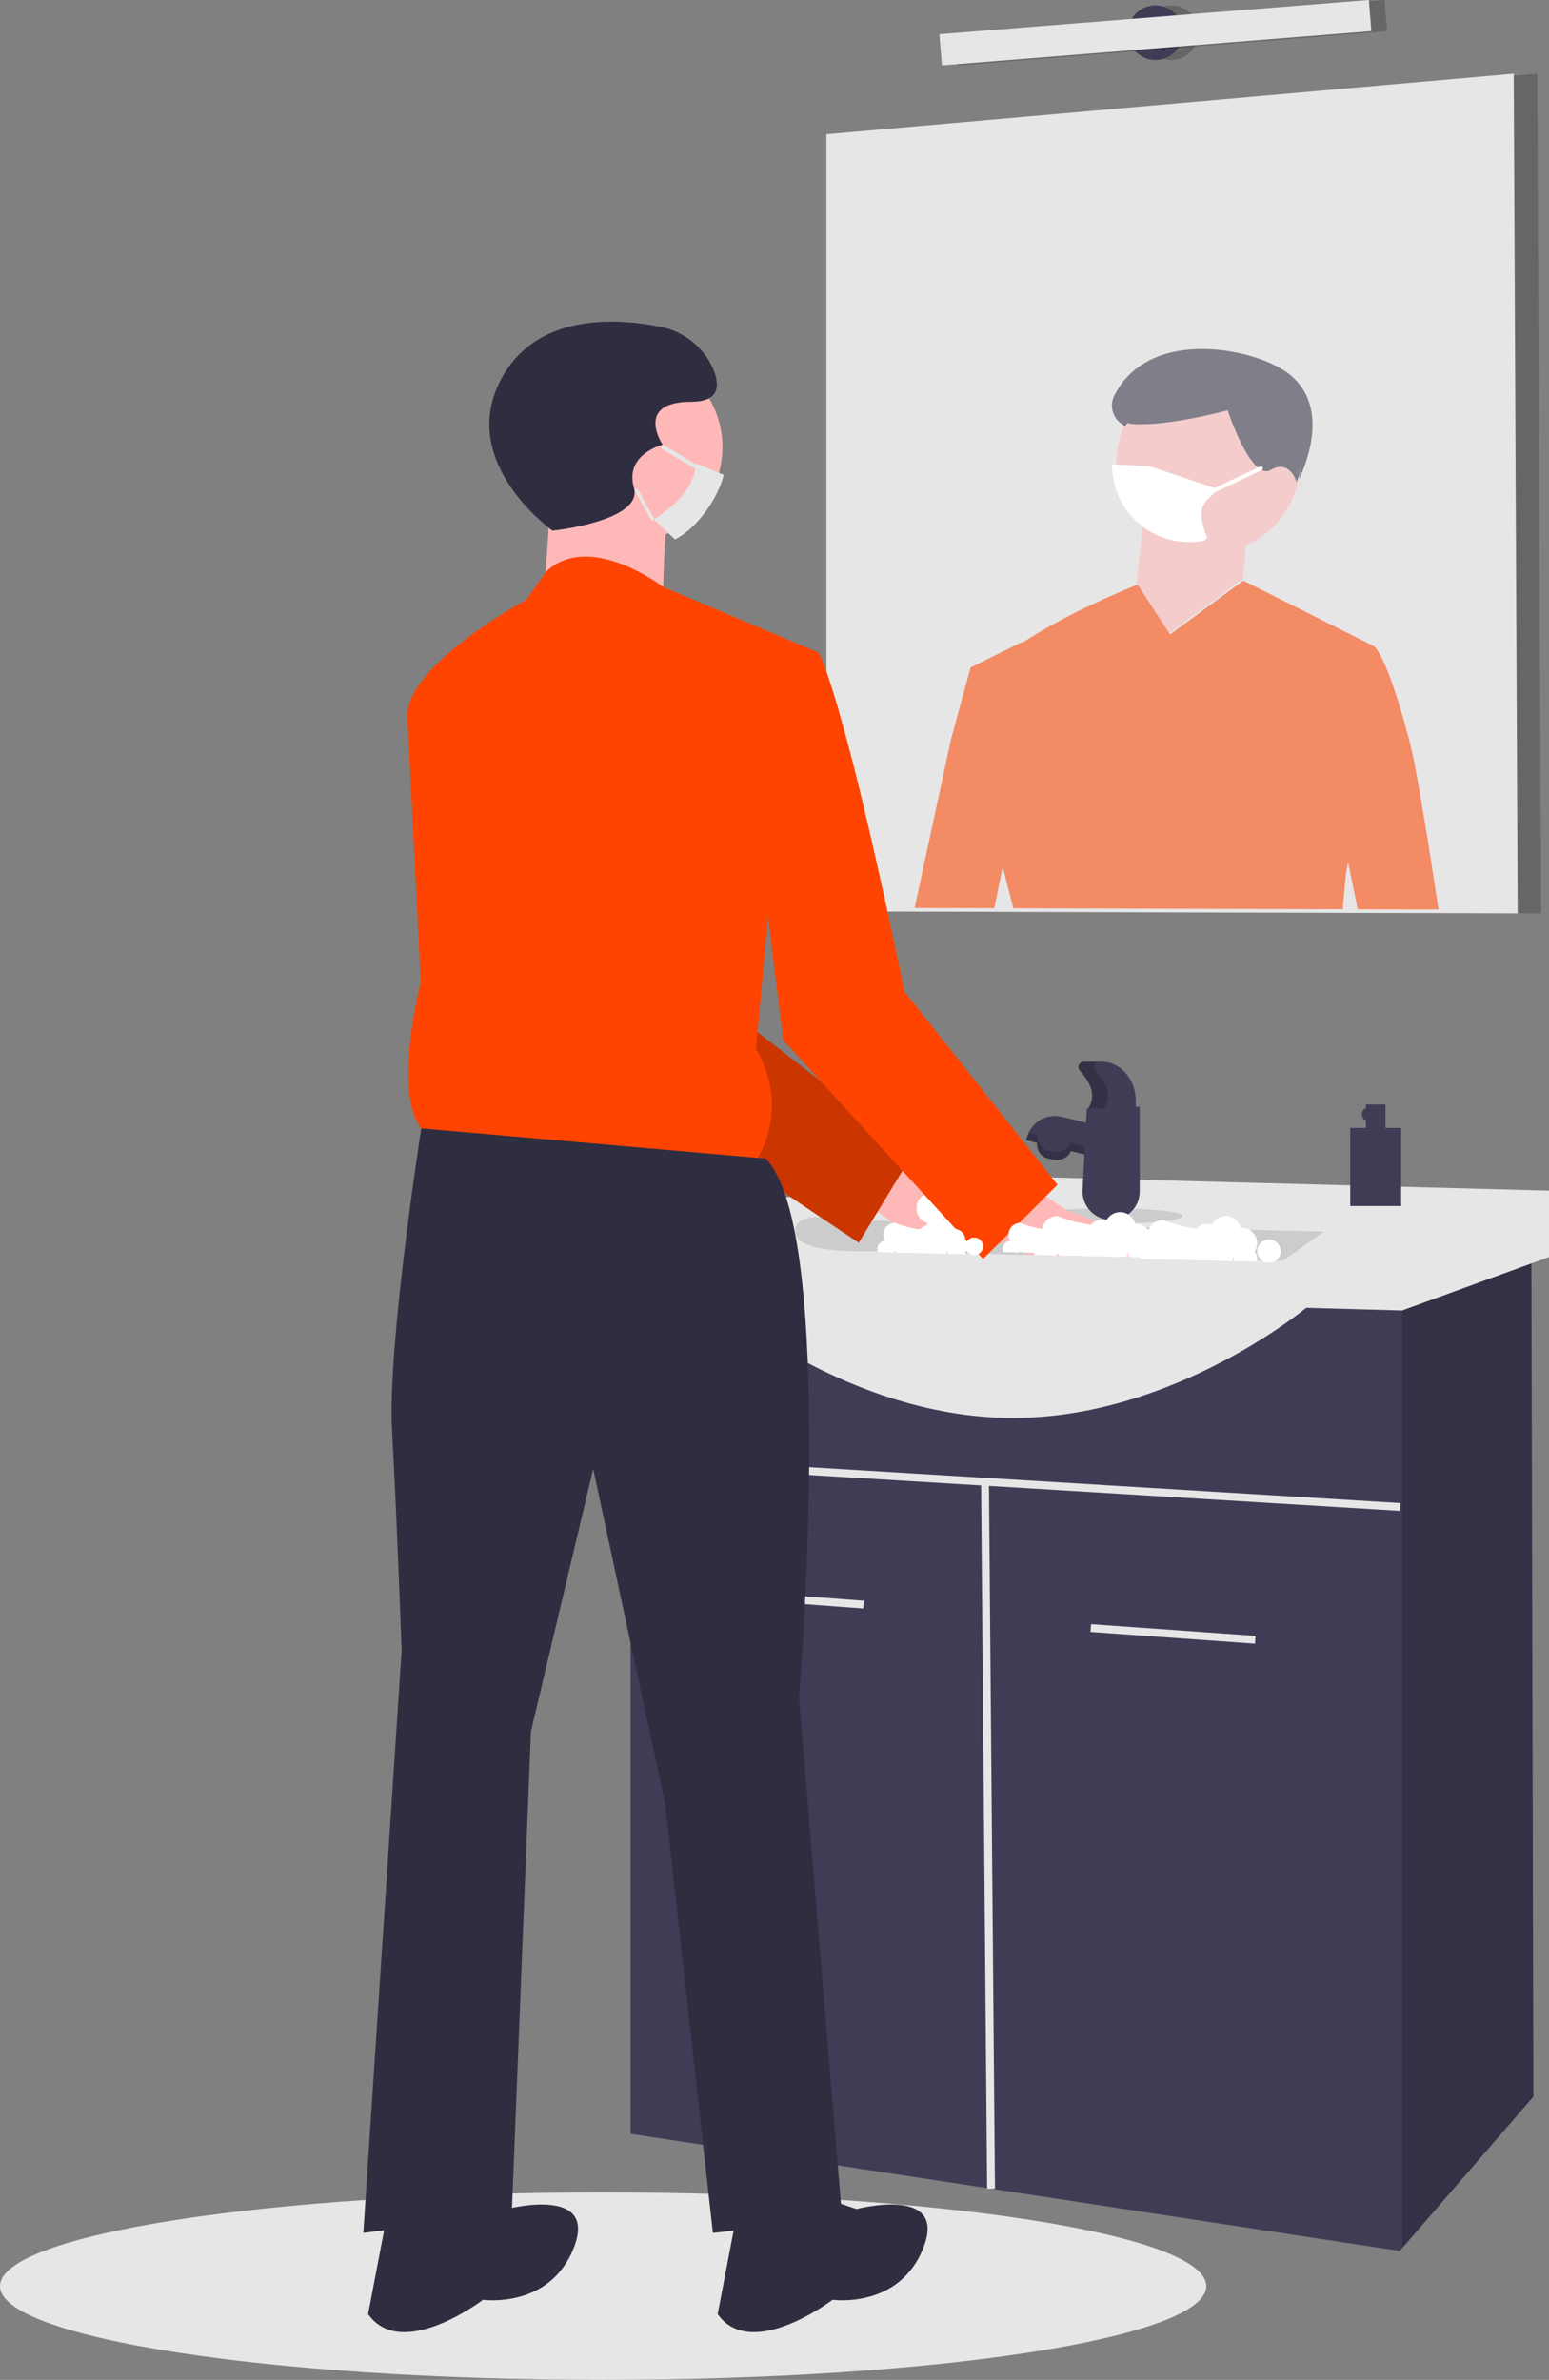<svg width="181" height="278" viewBox="0 0 181 278" fill="none" xmlns="http://www.w3.org/2000/svg">
<rect x="0" y="0" width="181" height="278" fill="#808080" stroke="none"/>
<g clip-path="url(#clip0)">
<path opacity="0.2" d="M180.085 106.693L177.339 106.683L166.808 106.652L164.47 106.647L157.376 106.629L155.623 106.62H154.846L118.266 106.519L117.684 106.515H117.13L114.907 106.506L108.627 106.492L105.598 106.483L99.31 106.465V15.678L176.881 8.849L179.627 8.607L180.085 106.693Z" fill="black"/>
<path d="M177.339 106.684V106.693L169.65 106.67L166.808 106.661L164.47 106.656L161.111 106.647L159.77 106.643L157.381 106.638L156.141 106.633H155.623L154.859 106.629H154.845L149.074 106.615L148.031 106.611L133.235 106.57L130.576 106.56L119.725 106.528L118.266 106.524H117.68C117.682 106.522 117.684 106.518 117.684 106.515H117.131L114.906 106.506L108.627 106.492V106.497L105.598 106.487L103.516 106.483H103.049L96.564 106.465V15.679L176.881 8.607V8.849L177.339 106.684Z" fill="#E6E6E6"/>
<path opacity="0.2" d="M136.837 7.011C138.606 7.011 140.04 5.581 140.04 3.817C140.04 2.054 138.606 0.624 136.837 0.624C135.068 0.624 133.633 2.054 133.633 3.817C133.633 5.581 135.068 7.011 136.837 7.011Z" fill="black"/>
<path d="M135.006 7.011C136.776 7.011 138.21 5.581 138.21 3.817C138.21 2.054 136.776 0.624 135.006 0.624C133.237 0.624 131.803 2.054 131.803 3.817C131.803 5.581 133.237 7.011 135.006 7.011Z" fill="#3F3D56"/>
<path opacity="0.2" d="M161.782 8.5925e-05L111.6 3.997L111.892 7.635L162.073 3.638L161.782 8.5925e-05Z" fill="black"/>
<path d="M159.951 8.55781e-05L109.77 3.997L110.061 7.635L160.243 3.638L159.951 8.55781e-05Z" fill="#E6E6E6"/>
<path opacity="0.56" d="M164.667 86.434C161.976 76.269 160.544 75.485 160.544 75.485L145.368 67.871L145.267 67.834L136.737 74.107L133.062 68.468L132.879 68.308C132.879 68.308 132.801 68.34 132.65 68.4C131.332 68.929 124.545 71.725 119.506 75.051L119.351 75.028L113.406 77.976L112.34 81.904L111.109 86.434L106.871 106.06V106.064L109.9 106.074V106.069L116.179 106.083L117.168 101.247L118.403 106.092H118.957C118.957 106.095 118.955 106.099 118.953 106.101H119.538L120.998 106.106L131.849 106.137L134.508 106.147L149.304 106.188L150.347 106.192L156.118 106.206H156.132L156.896 106.21V106.197L157.29 101.922L157.528 100.727L158.649 106.206L158.654 106.215L161.043 106.22L162.383 106.224L165.743 106.233L168.081 106.238V106.229C167.436 101.881 165.656 90.175 164.667 86.434Z" fill="#FE4400"/>
<path opacity="0.56" d="M151.495 56.304L151.501 56.324C151.494 56.325 151.493 56.319 151.495 56.304C151.435 56.096 150.669 53.636 148.474 54.901C146.185 56.222 143.448 47.929 143.448 47.929C143.448 47.929 136.555 49.82 132.348 49.53C132.062 49.51 131.782 49.443 131.519 49.332C130.556 51.32 130.233 53.557 130.595 55.736C130.957 57.914 131.986 59.928 133.541 61.5L132.798 68.101L136.617 74.023L145.103 67.678C145.103 67.678 145.211 69.293 145.559 63.762C147.203 63.03 148.636 61.898 149.726 60.47C150.817 59.042 151.53 57.364 151.801 55.589C151.629 55.98 151.509 56.233 151.495 56.304Z" fill="#FFB8B8"/>
<path opacity="0.56" d="M151.801 56.012C152.738 53.886 155.251 47.629 150.838 43.858C147.188 40.739 134.31 37.955 130.194 46.237C130.038 46.553 129.948 46.897 129.931 47.249C129.913 47.6 129.968 47.952 130.092 48.282C130.216 48.611 130.407 48.912 130.652 49.165C130.898 49.419 131.193 49.619 131.519 49.755C131.578 49.632 131.646 49.514 131.709 49.395C131.915 49.467 132.13 49.513 132.348 49.53C136.555 49.82 143.448 47.929 143.448 47.929C143.448 47.929 146.185 56.223 148.474 54.902C150.668 53.636 151.435 56.096 151.495 56.304C151.509 56.233 151.629 55.98 151.801 55.589C151.87 55.116 151.908 54.639 151.914 54.161C151.916 54.245 151.92 54.328 151.92 54.413C151.92 54.948 151.88 55.483 151.801 56.012Z" fill="#2F2E41"/>
<path d="M70.478 278C109.402 278 140.956 273.098 140.956 267.051C140.956 261.004 109.402 256.102 70.478 256.102C31.554 256.102 0 261.004 0 267.051C0 273.098 31.554 278 70.478 278Z" fill="#E6E6E6"/>
<path d="M179.169 244.925L163.838 262.617L163.554 262.945L73.681 249.259V147.067H178.941L179.169 244.925Z" fill="#3F3D56"/>
<path d="M82.64 185.619L82.571 186.528L100.877 187.897L100.946 186.987L82.64 185.619Z" fill="#E6E6E6"/>
<path d="M127.488 189.725L127.423 190.634L146.644 192.003L146.709 191.093L127.488 189.725Z" fill="#E6E6E6"/>
<path d="M163.637 175.582L73.48 170.107L73.425 171.018L114.643 173.52L115.344 255.677L116.259 255.669L115.559 173.576L163.581 176.492L163.637 175.582Z" fill="#E6E6E6"/>
<path opacity="0.2" d="M179.169 244.925L163.838 262.617V147.067H178.941L179.169 244.925Z" fill="black"/>
<path d="M79.86 149.12H71.622V143.646L93.589 139.54L94.962 136.803L181 139.084V146.839L163.838 153.084L152.626 152.77C152.626 152.77 135.693 166.913 115.556 165.544C95.42 164.175 79.86 149.12 79.86 149.12Z" fill="#E6E6E6"/>
<path d="M154.685 143.874L149.88 147.296L136.421 146.972C136.421 146.976 136.416 146.972 136.416 146.972H136.393L135.368 146.949H135.363L134.512 146.926L131.826 146.862L131.601 146.858L129.226 146.803L129.139 146.798L126.188 146.73L125.995 146.725L123.812 146.671L123.46 146.666L120.897 146.602L120.073 146.584L115.465 146.474L114.302 146.447L102.056 146.155C102.056 146.155 93.328 146.589 92.916 144.061C92.907 143.999 92.903 143.937 92.903 143.874C92.903 142.437 94.422 142.131 95.859 142.168C96.713 142.199 97.562 142.312 98.394 142.505L101.909 142.592L104.101 142.642L110.98 142.811L116.861 142.953L118.943 143.007L121.922 143.08L123.103 143.108L127.487 143.213L129.537 143.263L133.867 143.368L154.685 143.874Z" fill="#CCCCCC"/>
<path d="M129.057 146.155C129.562 146.155 129.972 145.747 129.972 145.243C129.972 144.739 129.562 144.33 129.057 144.33C128.551 144.33 128.142 144.739 128.142 145.243C128.142 145.747 128.551 146.155 129.057 146.155Z" fill="#3F3D56"/>
<path d="M129.515 142.962C134.317 142.962 138.21 142.553 138.21 142.049C138.21 141.545 134.317 141.137 129.515 141.137C124.712 141.137 120.819 141.545 120.819 142.049C120.819 142.553 124.712 142.962 129.515 142.962Z" fill="#CCCCCC"/>
<path d="M124.073 130.453L131.66 132.297L130.793 135.842L119.908 133.197L119.971 132.939C120.184 132.067 120.736 131.316 121.505 130.849C122.274 130.383 123.198 130.24 124.073 130.453Z" fill="#3F3D56"/>
<path d="M121.207 133.314L125.28 133.925L125.26 134.056C125.193 134.5 124.952 134.899 124.59 135.165C124.228 135.432 123.775 135.544 123.33 135.478L122.613 135.37C122.168 135.304 121.768 135.064 121.5 134.703C121.233 134.342 121.12 133.89 121.187 133.446L121.207 133.314L121.207 133.314Z" fill="#3F3D56"/>
<path opacity="0.2" d="M130.793 134.93L125.103 133.547C124.932 133.893 124.656 134.177 124.313 134.356C123.971 134.536 123.58 134.602 123.198 134.545L122.745 134.478C122.3 134.41 121.896 134.181 121.61 133.834C121.324 133.487 121.177 133.047 121.197 132.598L120.228 132.363C120.087 132.627 119.98 132.907 119.907 133.197L121.197 133.511C121.177 133.959 121.324 134.399 121.61 134.746C121.896 135.093 122.3 135.323 122.745 135.39L123.198 135.458C123.58 135.514 123.971 135.448 124.313 135.269C124.656 135.089 124.932 134.806 125.103 134.46L130.793 135.842L131.66 132.297L131.45 132.245L130.793 134.93Z" fill="black"/>
<path d="M129.834 142.505C129.38 142.505 128.931 142.413 128.514 142.235C128.097 142.056 127.721 141.795 127.409 141.467C127.097 141.139 126.855 140.751 126.698 140.326C126.541 139.902 126.472 139.45 126.496 138.999L126.998 129.503L133.176 129.275V139.174C133.176 139.611 133.089 140.045 132.921 140.449C132.753 140.853 132.507 141.22 132.197 141.53C131.887 141.839 131.518 142.084 131.113 142.252C130.707 142.419 130.273 142.505 129.834 142.505Z" fill="#3F3D56"/>
<path d="M132.718 129.504H127.154C128.119 128.044 127.517 126.549 126.167 125.037C126.089 124.949 126.039 124.841 126.021 124.726C126.004 124.61 126.02 124.492 126.068 124.386C126.117 124.279 126.195 124.189 126.293 124.126C126.392 124.063 126.506 124.029 126.623 124.029H128.744C130.939 124.029 132.718 126.072 132.718 128.591V129.504Z" fill="#3F3D56"/>
<path opacity="0.2" d="M127.997 125.037C127.92 124.949 127.869 124.841 127.852 124.726C127.834 124.61 127.851 124.492 127.899 124.386C127.947 124.279 128.025 124.189 128.124 124.126C128.222 124.062 128.337 124.029 128.454 124.029H126.623C126.506 124.029 126.392 124.062 126.293 124.126C126.195 124.189 126.117 124.279 126.068 124.386C126.02 124.492 126.004 124.61 126.021 124.726C126.039 124.841 126.089 124.949 126.167 125.037C127.517 126.549 128.119 128.044 127.154 129.503H128.985C129.95 128.044 129.348 126.549 127.997 125.037Z" fill="black"/>
<path d="M101.592 134.881L108.63 137.361C108.63 137.361 125.372 138.692 123.2 142.937C121.027 147.183 106.698 144.44 106.698 144.44L99.912 139.743L101.592 134.881Z" fill="#FFB8B8"/>
<path d="M112.124 141.137C111.656 141.138 111.205 141.318 110.866 141.64C110.527 141.962 110.326 142.402 110.303 142.868C110.2 142.775 110.084 142.697 109.959 142.638C110.304 142.404 110.559 142.059 110.681 141.66C110.804 141.262 110.786 140.833 110.631 140.446C110.476 140.059 110.193 139.737 109.829 139.532C109.465 139.326 109.042 139.251 108.629 139.319C108.217 139.386 107.84 139.592 107.56 139.902C107.281 140.212 107.116 140.607 107.093 141.023C107.069 141.439 107.189 141.851 107.433 142.19C107.676 142.529 108.028 142.775 108.431 142.887C108.274 143.036 108.155 143.22 108.084 143.423C108.012 143.626 107.99 143.843 108.018 144.057C108.047 144.271 108.126 144.474 108.249 144.652C108.371 144.829 108.534 144.975 108.724 145.078C108.914 145.18 109.126 145.237 109.342 145.242C109.558 145.248 109.773 145.202 109.968 145.11C110.163 145.017 110.333 144.879 110.465 144.709C110.597 144.538 110.686 144.338 110.725 144.126C110.923 144.362 111.176 144.543 111.463 144.655C111.749 144.766 112.059 144.804 112.364 144.764C112.669 144.725 112.959 144.609 113.207 144.428C113.455 144.246 113.653 144.006 113.783 143.728C113.913 143.45 113.971 143.144 113.951 142.838C113.93 142.532 113.833 142.237 113.667 141.978C113.502 141.72 113.274 141.507 113.004 141.36C112.734 141.213 112.431 141.136 112.124 141.137Z" fill="white"/>
<path d="M115.327 142.049C114.859 142.05 114.409 142.23 114.07 142.552C113.731 142.875 113.529 143.314 113.506 143.781C113.404 143.687 113.288 143.609 113.162 143.55C113.508 143.316 113.763 142.971 113.885 142.572C114.007 142.174 113.989 141.746 113.834 141.359C113.679 140.972 113.397 140.649 113.033 140.444C112.669 140.239 112.245 140.164 111.833 140.231C111.42 140.298 111.043 140.504 110.764 140.814C110.484 141.124 110.319 141.52 110.296 141.936C110.273 142.352 110.393 142.763 110.636 143.102C110.879 143.441 111.231 143.687 111.634 143.8C111.478 143.948 111.359 144.132 111.287 144.335C111.216 144.539 111.193 144.756 111.222 144.969C111.251 145.183 111.329 145.387 111.452 145.564C111.575 145.742 111.738 145.888 111.928 145.99C112.118 146.093 112.33 146.149 112.546 146.155C112.762 146.16 112.976 146.115 113.171 146.022C113.366 145.929 113.537 145.792 113.668 145.621C113.8 145.45 113.889 145.251 113.929 145.039C114.126 145.274 114.38 145.456 114.666 145.567C114.953 145.679 115.263 145.716 115.568 145.677C115.873 145.637 116.162 145.521 116.411 145.34C116.659 145.159 116.857 144.918 116.987 144.64C117.117 144.363 117.174 144.057 117.154 143.751C117.134 143.445 117.036 143.149 116.871 142.891C116.706 142.632 116.477 142.42 116.207 142.273C115.938 142.125 115.635 142.049 115.327 142.049Z" fill="white"/>
<path d="M106.714 134.681L100.344 145.17L86.949 136.205L71.562 125.913L62.286 101.633L52.854 84.416L64.675 80.944C64.675 80.944 68.743 81.099 74.002 90.721C79.256 100.347 83.937 117.008 83.937 117.008L90.221 121.885L106.714 134.681Z" fill="#FE4400"/>
<path opacity="0.2" d="M106.714 134.681L100.344 145.17L86.949 136.205L71.562 125.913L62.286 101.633L52.854 84.416L64.675 80.944C64.675 80.944 68.743 81.099 74.002 90.721C79.256 100.347 83.937 117.008 83.937 117.008L90.221 121.885L106.714 134.681Z" fill="black"/>
<path d="M136.393 146.972L120.073 146.584L118.778 145.12L117.863 144.084L116.861 142.953L115.748 141.698L117.643 138.769L118.545 137.373L122.197 139.764L124.787 141.456C124.787 141.456 126.956 142.177 129.537 143.263C131.935 144.276 134.695 145.608 136.393 146.972Z" fill="#FFB8B8"/>
<path d="M73.229 63.385C79.409 63.385 84.42 58.391 84.42 52.23C84.42 46.069 79.409 41.074 73.229 41.074C67.049 41.074 62.039 46.069 62.039 52.23C62.039 58.391 67.049 63.385 73.229 63.385Z" fill="#FFB8B8"/>
<path d="M64.556 55.297L63.437 71.473L77.425 73.146C77.425 73.146 77.425 59.76 78.544 58.086C79.664 56.413 64.556 55.297 64.556 55.297Z" fill="#FFB8B8"/>
<path d="M95.61 76.214L77.491 68.565C77.491 68.565 68.836 61.907 63.759 66.829L61.479 70.078C61.479 70.078 47.595 77.519 47.595 83.654L49.169 114.7C49.169 114.7 44.693 131.99 51.408 133.106L87.777 136.452C87.777 136.452 92.812 130.317 88.336 122.508L90.015 104.102L95.61 76.214Z" fill="#FE4400"/>
<path d="M83.3 76.771L95.61 76.214C95.61 76.214 96.512 77.163 99.31 87.76C102.107 98.358 105.682 115.815 105.682 115.815L123.565 138.4L114.87 147.068L91.53 121.52L88.336 95.736L83.3 76.771Z" fill="#FE4400"/>
<path d="M89.455 135.337L49.227 131.809C49.227 131.809 45.253 157.09 45.812 167.13C46.372 177.17 46.931 192.787 46.931 192.787L42.455 260.835L59.8 258.604L62.038 202.269L69.312 171.592L77.705 210.636L83.3 260.835L98.408 259.161L93.372 198.365C93.372 198.365 97.848 143.703 89.455 135.337Z" fill="#2F2E41"/>
<path d="M95.051 256.373L100.086 258.046C100.086 258.046 110.717 255.257 107.92 262.508C105.122 269.759 97.289 268.643 97.289 268.643C97.289 268.643 87.777 275.894 83.86 270.317L86.098 258.604L95.051 256.373Z" fill="#2F2E41"/>
<path d="M54.205 256.373L59.241 258.046C59.241 258.046 69.872 255.257 67.074 262.508C64.277 269.759 56.443 268.643 56.443 268.643C56.443 268.643 46.931 275.894 43.015 270.317L45.253 258.604L54.205 256.373Z" fill="#2F2E41"/>
<path d="M64.556 61.99C64.556 61.99 52.806 53.624 58.961 43.584C63.231 36.619 72.079 37.17 77.098 38.161C78.45 38.41 79.721 38.983 80.802 39.831C81.882 40.678 82.74 41.775 83.3 43.026C84.14 44.978 84.14 46.931 80.783 46.931C74.068 46.931 77.425 51.951 77.425 51.951C77.425 51.951 72.949 53.066 74.068 56.971C75.187 60.875 64.556 61.99 64.556 61.99Z" fill="#2F2E41"/>
<path d="M135.922 147.068C136.68 147.068 137.295 146.455 137.295 145.699C137.295 144.943 136.68 144.33 135.922 144.33C135.163 144.33 134.549 144.943 134.549 145.699C134.549 146.455 135.163 147.068 135.922 147.068Z" fill="white"/>
<path d="M134.549 144.786C134.549 144.514 134.488 144.245 134.37 143.999C134.252 143.754 134.08 143.538 133.867 143.368C133.541 143.106 133.136 142.963 132.718 142.962C132.695 142.962 132.677 142.966 132.654 142.966C132.562 142.601 132.358 142.273 132.07 142.028C131.782 141.783 131.426 141.634 131.049 141.6C130.672 141.567 130.295 141.651 129.968 141.841C129.641 142.031 129.382 142.317 129.226 142.661C128.936 142.509 128.601 142.467 128.282 142.542C127.963 142.618 127.682 142.805 127.492 143.071C126.144 142.9 124.825 142.556 123.565 142.049C123.222 142.049 122.885 142.146 122.594 142.328C122.303 142.51 122.07 142.771 121.922 143.08C121.797 143.326 121.733 143.598 121.734 143.874C121.736 144.203 121.828 144.525 122 144.805C121.673 144.85 121.374 145.012 121.157 145.26C120.94 145.508 120.82 145.826 120.819 146.155C120.819 146.308 120.845 146.459 120.897 146.602L123.46 146.666C123.495 146.583 123.521 146.495 123.538 146.406C123.62 146.503 123.712 146.592 123.812 146.671L125.995 146.725L126.119 146.63C126.139 146.665 126.162 146.698 126.187 146.73L129.139 146.798C129.157 146.778 129.174 146.757 129.19 146.734C129.2 146.758 129.212 146.781 129.226 146.803L131.601 146.858C131.697 146.702 131.759 146.528 131.784 146.347C131.797 146.356 131.811 146.364 131.826 146.37C131.811 146.449 131.804 146.53 131.803 146.611C131.803 146.695 131.811 146.779 131.826 146.862L134.512 146.926C134.536 146.823 134.548 146.717 134.549 146.611C134.547 146.307 134.444 146.012 134.256 145.772C134.447 145.478 134.548 145.136 134.549 144.786ZM129.647 144.75C129.569 144.845 129.478 144.93 129.377 145.001C129.405 145.069 129.418 145.142 129.441 145.211C129.557 145.088 129.695 144.989 129.849 144.919C129.777 144.868 129.71 144.811 129.647 144.75V144.75Z" fill="white"/>
<path d="M148.278 147.524C149.036 147.524 149.651 146.911 149.651 146.155C149.651 145.399 149.036 144.786 148.278 144.786C147.52 144.786 146.905 145.399 146.905 146.155C146.905 146.911 147.52 147.524 148.278 147.524Z" fill="white"/>
<path d="M146.905 145.243C146.906 144.97 146.845 144.701 146.727 144.456C146.609 144.21 146.437 143.994 146.223 143.824C145.898 143.562 145.493 143.419 145.075 143.418C145.052 143.418 145.033 143.423 145.011 143.423C144.918 143.057 144.714 142.729 144.427 142.484C144.139 142.24 143.782 142.09 143.406 142.057C143.029 142.023 142.651 142.107 142.325 142.297C141.998 142.487 141.739 142.773 141.583 143.117C141.293 142.965 140.957 142.923 140.638 142.998C140.32 143.074 140.039 143.262 139.848 143.527C138.501 143.356 137.181 143.013 135.922 142.506C135.578 142.505 135.241 142.602 134.951 142.784C134.66 142.967 134.427 143.228 134.279 143.537C134.154 143.783 134.09 144.055 134.091 144.33C134.093 144.659 134.184 144.981 134.356 145.261C134.03 145.307 133.73 145.468 133.513 145.717C133.296 145.965 133.176 146.282 133.176 146.611C133.176 146.764 133.202 146.915 133.254 147.059L135.816 147.122C135.852 147.039 135.878 146.952 135.894 146.862C135.976 146.96 136.068 147.048 136.169 147.127L138.352 147.182L138.475 147.086C138.496 147.121 138.518 147.155 138.544 147.186L141.496 147.255C141.514 147.235 141.531 147.213 141.546 147.191C141.557 147.215 141.569 147.237 141.583 147.259L143.958 147.314C144.053 147.158 144.115 146.984 144.141 146.803C144.154 146.812 144.168 146.82 144.182 146.826C144.168 146.906 144.16 146.987 144.159 147.068C144.16 147.152 144.168 147.236 144.182 147.319L146.869 147.382C146.893 147.279 146.905 147.174 146.905 147.068C146.903 146.763 146.8 146.468 146.612 146.228C146.803 145.935 146.905 145.593 146.905 145.243ZM142.004 145.206C141.925 145.301 141.834 145.386 141.734 145.457C141.761 145.526 141.775 145.599 141.798 145.667C141.913 145.544 142.052 145.445 142.205 145.375C142.134 145.324 142.067 145.267 142.004 145.206H142.004Z" fill="white"/>
<path d="M128.485 146.611C129.054 146.611 129.515 146.152 129.515 145.585C129.515 145.018 129.054 144.558 128.485 144.558C127.916 144.558 127.455 145.018 127.455 145.585C127.455 146.152 127.916 146.611 128.485 146.611Z" fill="white"/>
<path d="M127.455 144.9C127.456 144.696 127.41 144.494 127.321 144.31C127.233 144.126 127.104 143.964 126.944 143.836C126.7 143.64 126.396 143.533 126.082 143.532C126.065 143.532 126.051 143.535 126.034 143.535C125.965 143.261 125.812 143.015 125.596 142.832C125.38 142.648 125.113 142.536 124.83 142.511C124.548 142.486 124.265 142.549 124.02 142.691C123.775 142.834 123.58 143.048 123.463 143.306C123.246 143.192 122.994 143.161 122.755 143.217C122.516 143.274 122.305 143.415 122.162 143.614C121.152 143.486 120.162 143.228 119.217 142.848C118.96 142.847 118.707 142.92 118.489 143.057C118.271 143.193 118.096 143.389 117.985 143.621C117.892 143.805 117.843 144.009 117.845 144.216C117.846 144.463 117.915 144.704 118.044 144.914C117.798 144.948 117.574 145.07 117.411 145.256C117.248 145.442 117.159 145.68 117.158 145.927C117.158 146.041 117.178 146.155 117.216 146.262L119.139 146.31C119.165 146.248 119.185 146.182 119.197 146.115C119.259 146.188 119.328 146.255 119.403 146.314L121.04 146.355L121.133 146.283C121.148 146.309 121.165 146.334 121.184 146.358L123.398 146.409C123.412 146.394 123.424 146.378 123.436 146.361C123.444 146.379 123.453 146.396 123.463 146.413L125.245 146.454C125.316 146.337 125.363 146.206 125.382 146.071C125.392 146.078 125.402 146.083 125.413 146.088C125.402 146.148 125.396 146.208 125.396 146.269C125.396 146.332 125.402 146.395 125.413 146.457L127.428 146.505C127.446 146.428 127.455 146.349 127.455 146.269C127.454 146.041 127.377 145.819 127.235 145.64C127.379 145.419 127.455 145.163 127.455 144.9ZM123.779 144.873C123.72 144.944 123.652 145.008 123.577 145.061C123.597 145.113 123.607 145.167 123.625 145.219C123.711 145.127 123.815 145.052 123.93 145C123.877 144.961 123.826 144.919 123.779 144.873Z" fill="white"/>
<path d="M113.84 146.611C114.409 146.611 114.87 146.152 114.87 145.585C114.87 145.018 114.409 144.558 113.84 144.558C113.271 144.558 112.81 145.018 112.81 145.585C112.81 146.152 113.271 146.611 113.84 146.611Z" fill="white"/>
<path d="M112.81 144.9C112.811 144.696 112.765 144.494 112.677 144.31C112.588 144.126 112.459 143.964 112.299 143.836C112.055 143.64 111.751 143.533 111.437 143.532C111.42 143.532 111.407 143.535 111.389 143.535C111.32 143.261 111.167 143.015 110.951 142.832C110.736 142.648 110.468 142.536 110.186 142.511C109.903 142.486 109.62 142.549 109.375 142.691C109.13 142.834 108.935 143.048 108.819 143.306C108.601 143.192 108.349 143.161 108.11 143.217C107.871 143.274 107.661 143.415 107.518 143.614C106.507 143.486 105.517 143.228 104.573 142.848C104.315 142.847 104.063 142.92 103.844 143.057C103.626 143.193 103.452 143.389 103.34 143.621C103.247 143.805 103.199 144.009 103.2 144.216C103.201 144.463 103.27 144.704 103.399 144.914C103.154 144.948 102.929 145.07 102.766 145.256C102.604 145.442 102.514 145.68 102.513 145.927C102.513 146.041 102.533 146.155 102.572 146.262L104.494 146.31C104.52 146.248 104.54 146.182 104.552 146.115C104.614 146.188 104.683 146.255 104.758 146.314L106.395 146.355L106.488 146.283C106.503 146.309 106.52 146.334 106.539 146.358L108.753 146.409C108.767 146.394 108.78 146.378 108.791 146.361C108.799 146.379 108.808 146.396 108.819 146.413L110.6 146.454C110.671 146.337 110.718 146.206 110.737 146.071C110.747 146.078 110.757 146.083 110.768 146.088C110.757 146.148 110.752 146.208 110.751 146.269C110.751 146.332 110.757 146.395 110.768 146.457L112.783 146.505C112.801 146.428 112.81 146.349 112.81 146.269C112.809 146.041 112.732 145.819 112.591 145.64C112.734 145.419 112.81 145.163 112.81 144.9ZM109.134 144.873C109.075 144.944 109.007 145.008 108.932 145.061C108.952 145.113 108.963 145.167 108.98 145.219C109.067 145.127 109.17 145.052 109.285 145C109.232 144.961 109.181 144.919 109.134 144.873Z" fill="white"/>
<path d="M161.893 131.757V129.02H159.605V129.476C159.352 129.476 159.147 129.782 159.147 130.16C159.147 130.538 159.352 130.845 159.605 130.845V131.757H157.774V140.881H163.724V131.757H161.893Z" fill="#3F3D56"/>
<path d="M76.406 60.669L78.874 63.013C81.417 61.736 83.873 58.294 84.566 55.473L81.327 54.117C81.115 56.995 79.07 58.908 76.406 60.669Z" fill="#E6E6E6"/>
<path d="M77.296 52.4C77.303 52.406 77.311 52.412 77.319 52.417L82.147 55.304C82.169 55.317 82.195 55.325 82.223 55.328C82.251 55.33 82.28 55.326 82.309 55.317C82.338 55.307 82.365 55.293 82.391 55.273C82.416 55.254 82.439 55.23 82.457 55.203C82.476 55.177 82.49 55.148 82.498 55.118C82.506 55.088 82.509 55.058 82.506 55.03C82.503 55.002 82.495 54.975 82.481 54.953C82.468 54.93 82.449 54.912 82.427 54.898L77.599 52.011C77.555 51.985 77.501 51.98 77.445 51.996C77.389 52.012 77.337 52.048 77.299 52.097C77.26 52.147 77.239 52.205 77.238 52.261C77.238 52.318 77.259 52.367 77.296 52.4Z" fill="#E6E6E6"/>
<path d="M76.208 60.789C76.243 60.789 76.277 60.78 76.307 60.763C76.337 60.746 76.361 60.721 76.379 60.69C76.396 60.66 76.406 60.626 76.406 60.591C76.406 60.556 76.397 60.522 76.38 60.491L74.55 57.185C74.537 57.162 74.52 57.142 74.5 57.126C74.479 57.109 74.456 57.097 74.431 57.09C74.406 57.083 74.38 57.081 74.354 57.084C74.328 57.087 74.303 57.096 74.281 57.108C74.258 57.121 74.238 57.139 74.222 57.159C74.206 57.18 74.195 57.204 74.188 57.229C74.181 57.255 74.179 57.281 74.182 57.307C74.185 57.333 74.193 57.359 74.206 57.382L76.037 60.687C76.054 60.718 76.079 60.744 76.109 60.762C76.139 60.78 76.173 60.789 76.208 60.789Z" fill="#E6E6E6"/>
<path d="M141.982 57.444C141.936 57.433 141.894 57.408 141.862 57.372C141.831 57.337 141.811 57.292 141.806 57.245C141.801 57.198 141.811 57.15 141.834 57.109C141.858 57.067 141.893 57.034 141.936 57.014L147.243 54.499C147.271 54.486 147.3 54.478 147.331 54.476C147.361 54.475 147.391 54.479 147.42 54.489C147.448 54.499 147.474 54.515 147.497 54.535C147.519 54.555 147.538 54.58 147.55 54.607C147.563 54.634 147.571 54.664 147.572 54.694C147.574 54.724 147.569 54.754 147.559 54.783C147.549 54.811 147.533 54.837 147.513 54.86C147.492 54.882 147.468 54.9 147.44 54.913L142.133 57.428C142.086 57.45 142.033 57.456 141.982 57.444Z" fill="white"/>
<path d="M141.055 62.876C140.929 62.973 140.802 63.07 140.673 63.157C139.362 63.415 138.01 63.377 136.715 63.046C135.42 62.716 134.215 62.102 133.188 61.248C132.16 60.394 131.336 59.322 130.775 58.11C130.214 56.898 129.931 55.577 129.945 54.242L134.359 54.462L142.401 57.18C139.975 59.028 140.015 59.876 141.055 62.876Z" fill="white"/>
</g>
<defs>
<clipPath id="clip0">
<rect width="181" height="278" fill="white"/>
</clipPath>
</defs>
</svg>
